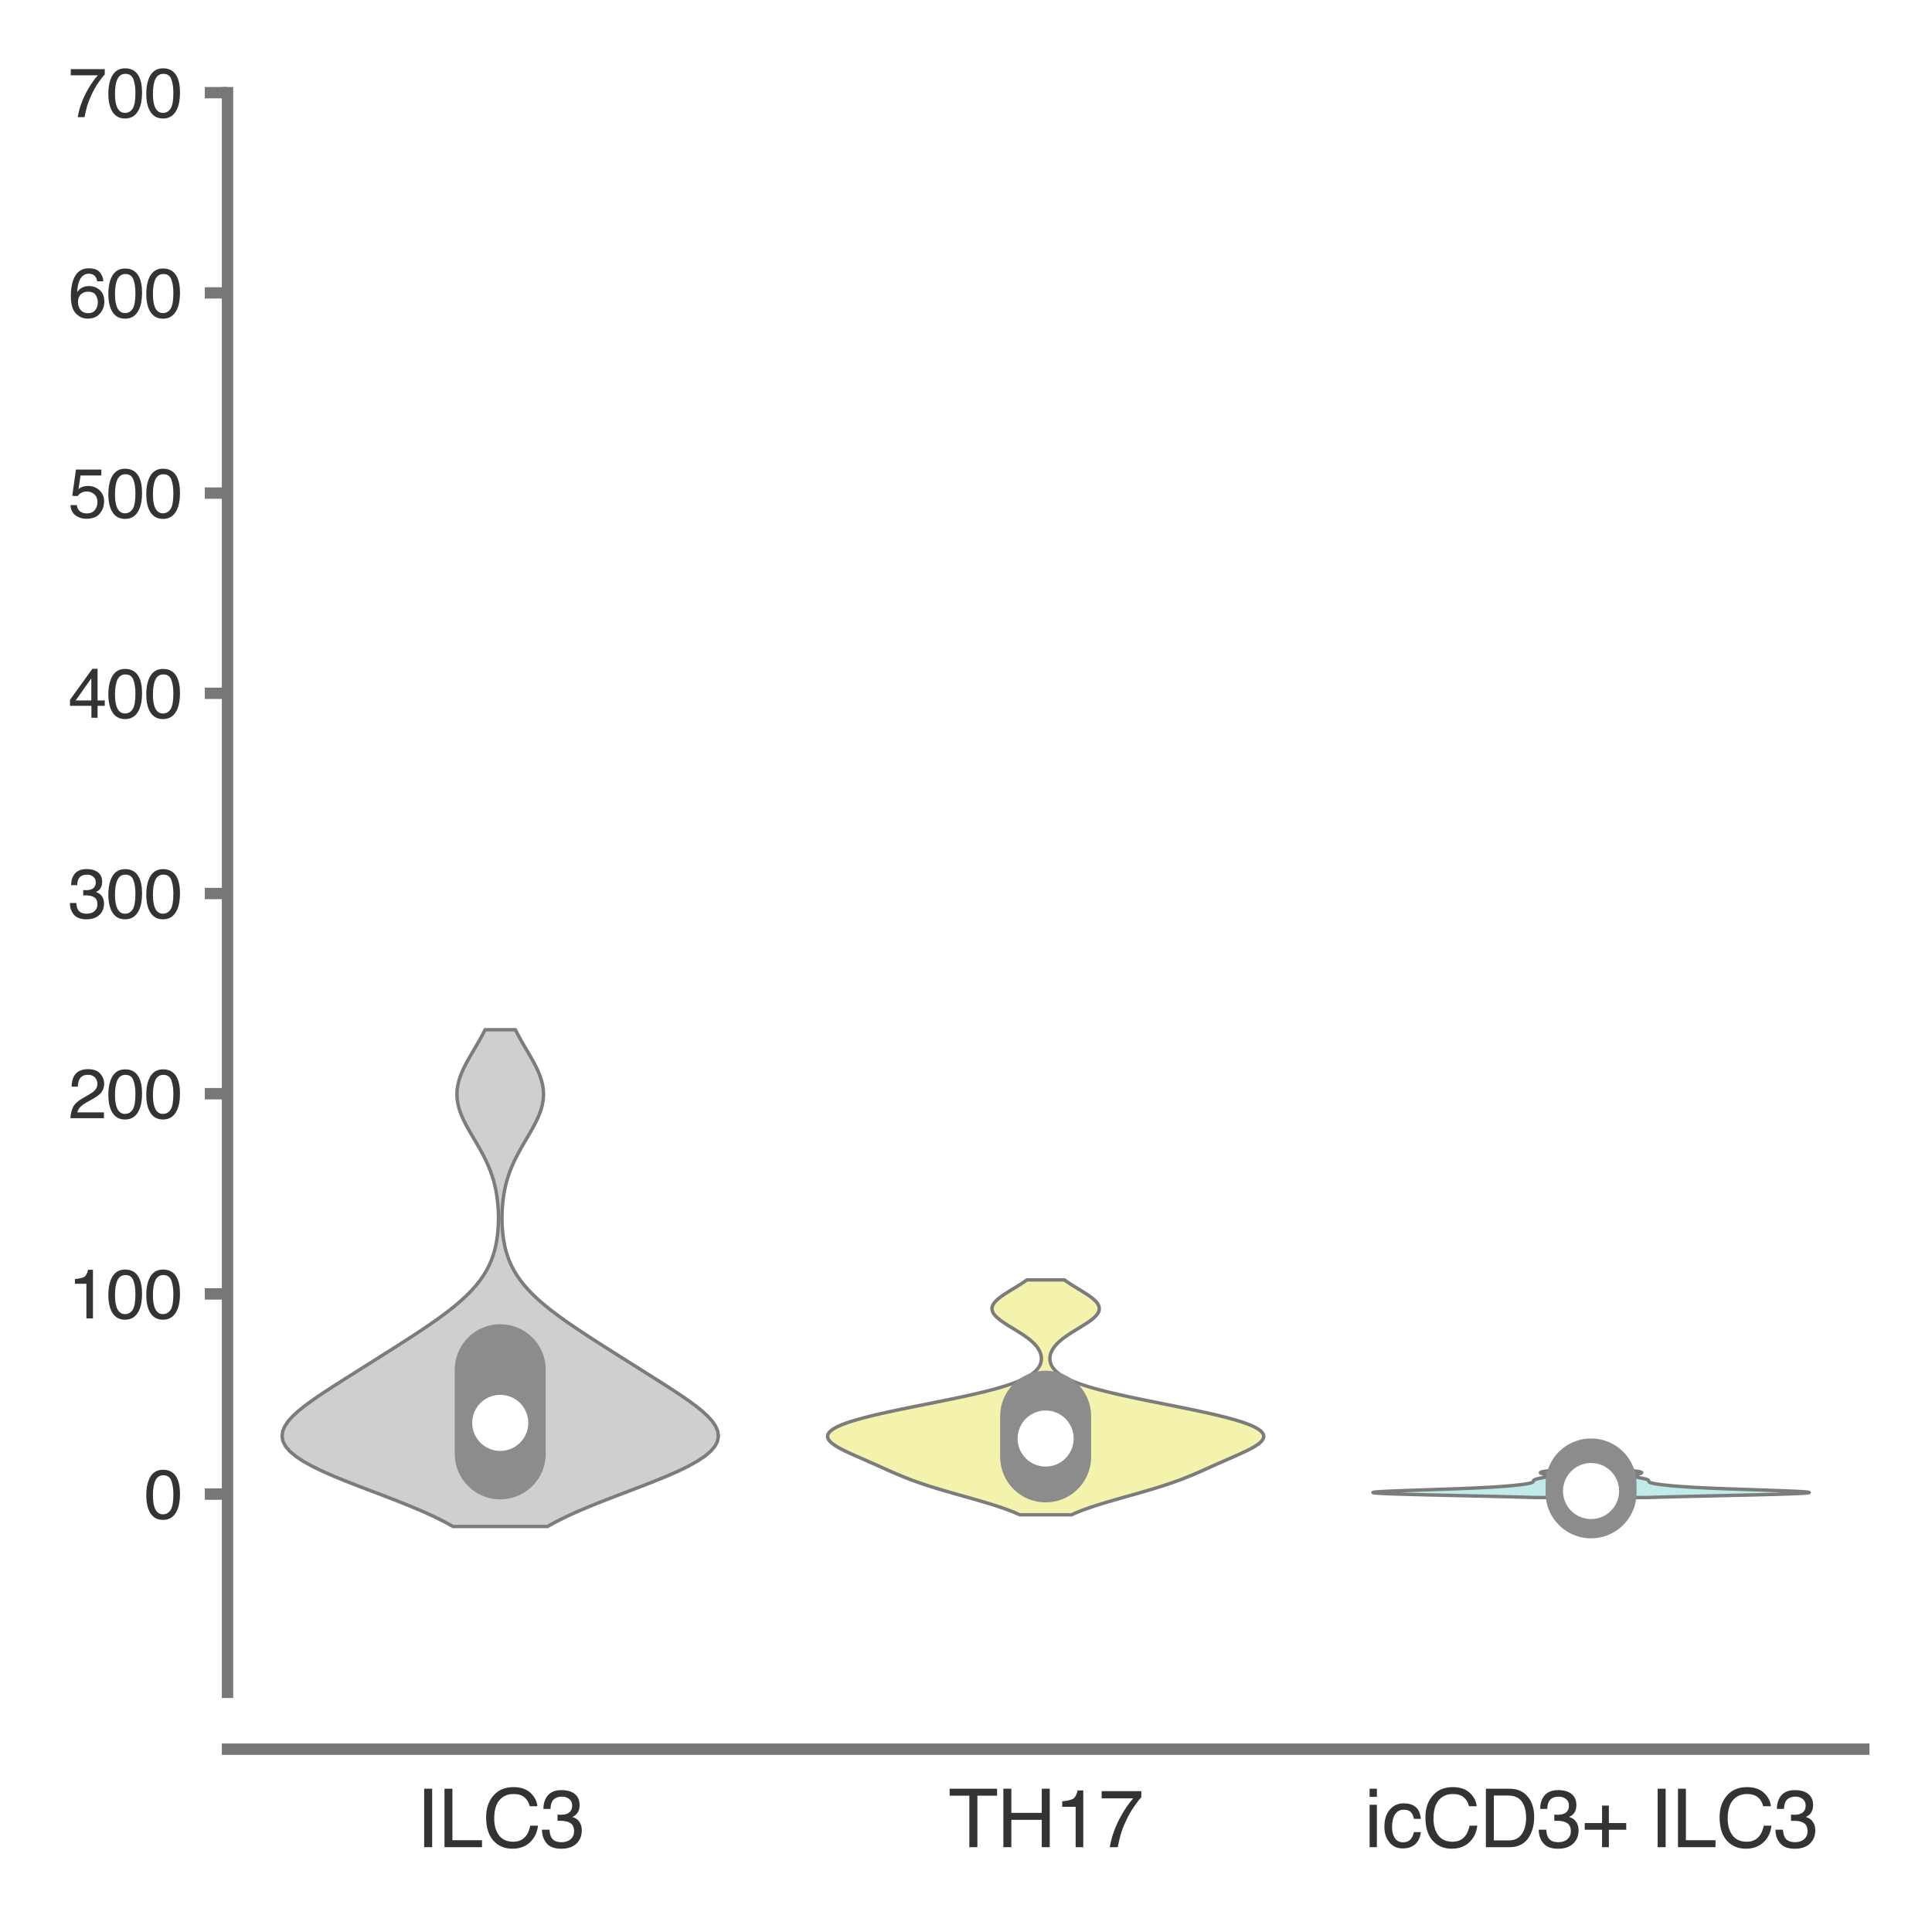 <?xml version="1.0" encoding="utf-8" standalone="no"?>
<!DOCTYPE svg PUBLIC "-//W3C//DTD SVG 1.1//EN"
  "http://www.w3.org/Graphics/SVG/1.1/DTD/svg11.dtd">
<svg xmlns:xlink="http://www.w3.org/1999/xlink" width="84.96pt" height="84.96pt" viewBox="0 0 84.96 84.96" xmlns="http://www.w3.org/2000/svg" version="1.1">
 <defs>
  <style type="text/css">*{stroke-linejoin: round; stroke-linecap: butt}</style>
 </defs>
 <g id="figure_1">
  <g id="patch_1">
   <path d="M 0 84.96 
L 84.96 84.96 
L 84.96 0 
L 0 0 
z
" style="fill: #ffffff"/>
  </g>
  <g id="axes_1">
   <g id="patch_2">
    <path d="M 10.005 74.42 
L 81.96 74.42 
L 81.96 4.076 
L 10.005 4.076 
z
" style="fill: #ffffff"/>
   </g>
   <g id="matplotlib.axis_1">
    <g id="xtick_1">
     <g id="text_1">
      <!-- ILC3 -->
      <g style="fill: #333333" transform="translate(18.301 81.23) scale(0.035 -0.035)">
       <defs>
        <path id="Helvetica-49" d="M 628 4591 
L 1256 4591 
L 1256 0 
L 628 0 
L 628 4591 
z
" transform="scale(0.016)"/>
        <path id="Helvetica-4c" d="M 488 4591 
L 1109 4591 
L 1109 547 
L 3434 547 
L 3434 0 
L 488 0 
L 488 4591 
z
" transform="scale(0.016)"/>
        <path id="Helvetica-43" d="M 2422 4716 
Q 3294 4716 3775 4256 
Q 4256 3797 4309 3213 
L 3703 3213 
Q 3600 3656 3292 3915 
Q 2984 4175 2428 4175 
Q 1750 4175 1333 3698 
Q 916 3222 916 2238 
Q 916 1431 1292 929 
Q 1669 428 2416 428 
Q 3103 428 3463 956 
Q 3653 1234 3747 1688 
L 4353 1688 
Q 4272 963 3816 472 
Q 3269 -119 2341 -119 
Q 1541 -119 997 366 
Q 281 1006 281 2344 
Q 281 3359 819 4009 
Q 1400 4716 2422 4716 
z
M 2297 4716 
L 2297 4716 
z
" transform="scale(0.016)"/>
        <path id="Helvetica-33" d="M 1663 -122 
Q 869 -122 511 314 
Q 153 750 153 1375 
L 741 1375 
Q 778 941 903 744 
Q 1122 391 1694 391 
Q 2138 391 2406 628 
Q 2675 866 2675 1241 
Q 2675 1703 2392 1887 
Q 2109 2072 1606 2072 
Q 1550 2072 1492 2070 
Q 1434 2069 1375 2066 
L 1375 2563 
Q 1463 2553 1522 2550 
Q 1581 2547 1650 2547 
Q 1966 2547 2169 2647 
Q 2525 2822 2525 3272 
Q 2525 3606 2287 3787 
Q 2050 3969 1734 3969 
Q 1172 3969 956 3594 
Q 838 3388 822 3006 
L 266 3006 
Q 266 3506 466 3856 
Q 809 4481 1675 4481 
Q 2359 4481 2734 4176 
Q 3109 3872 3109 3294 
Q 3109 2881 2888 2625 
Q 2750 2466 2531 2375 
Q 2884 2278 3082 2001 
Q 3281 1725 3281 1325 
Q 3281 684 2859 281 
Q 2438 -122 1663 -122 
z
" transform="scale(0.016)"/>
       </defs>
       <use xlink:href="#Helvetica-49"/>
       <use xlink:href="#Helvetica-4c" x="27.783"/>
       <use xlink:href="#Helvetica-43" x="83.398"/>
       <use xlink:href="#Helvetica-33" x="155.615"/>
      </g>
     </g>
    </g>
    <g id="xtick_2">
     <g id="text_2">
      <!-- TH17 -->
      <g style="fill: #333333" transform="translate(41.703 81.23) scale(0.035 -0.035)">
       <defs>
        <path id="Helvetica-54" d="M 3828 4591 
L 3828 4044 
L 2281 4044 
L 2281 0 
L 1650 0 
L 1650 4044 
L 103 4044 
L 103 4591 
L 3828 4591 
z
" transform="scale(0.016)"/>
        <path id="Helvetica-48" d="M 503 4591 
L 1131 4591 
L 1131 2694 
L 3519 2694 
L 3519 4591 
L 4147 4591 
L 4147 0 
L 3519 0 
L 3519 2147 
L 1131 2147 
L 1131 0 
L 503 0 
L 503 4591 
z
" transform="scale(0.016)"/>
        <path id="Helvetica-31" d="M 613 3169 
L 613 3600 
Q 1222 3659 1462 3798 
Q 1703 3938 1822 4456 
L 2266 4456 
L 2266 0 
L 1666 0 
L 1666 3169 
L 613 3169 
z
" transform="scale(0.016)"/>
        <path id="Helvetica-37" d="M 3347 4400 
L 3347 3909 
Q 3131 3700 2773 3181 
Q 2416 2663 2141 2063 
Q 1869 1478 1728 997 
Q 1638 688 1494 0 
L 872 0 
Q 1084 1281 1809 2550 
Q 2238 3294 2709 3834 
L 234 3834 
L 234 4400 
L 3347 4400 
z
" transform="scale(0.016)"/>
       </defs>
       <use xlink:href="#Helvetica-54"/>
       <use xlink:href="#Helvetica-48" x="61.084"/>
       <use xlink:href="#Helvetica-31" x="133.301"/>
       <use xlink:href="#Helvetica-37" x="188.916"/>
      </g>
     </g>
    </g>
    <g id="xtick_3">
     <g id="text_3">
      <!-- icCD3+ ILC3 -->
      <g style="fill: #333333" transform="translate(59.998 81.23) scale(0.035 -0.035)">
       <defs>
        <path id="Helvetica-69" d="M 413 3331 
L 984 3331 
L 984 0 
L 413 0 
L 413 3331 
z
M 413 4591 
L 984 4591 
L 984 3953 
L 413 3953 
L 413 4591 
z
" transform="scale(0.016)"/>
        <path id="Helvetica-63" d="M 1703 3444 
Q 2269 3444 2623 3169 
Q 2978 2894 3050 2222 
L 2503 2222 
Q 2453 2531 2275 2736 
Q 2097 2941 1703 2941 
Q 1166 2941 934 2416 
Q 784 2075 784 1575 
Q 784 1072 996 728 
Q 1209 384 1666 384 
Q 2016 384 2220 598 
Q 2425 813 2503 1184 
L 3050 1184 
Q 2956 519 2581 211 
Q 2206 -97 1622 -97 
Q 966 -97 575 383 
Q 184 863 184 1581 
Q 184 2463 612 2953 
Q 1041 3444 1703 3444 
z
M 1616 3428 
L 1616 3428 
z
" transform="scale(0.016)"/>
        <path id="Helvetica-44" d="M 2250 531 
Q 2566 531 2769 597 
Q 3131 719 3363 1066 
Q 3547 1344 3628 1778 
Q 3675 2038 3675 2259 
Q 3675 3113 3336 3584 
Q 2997 4056 2244 4056 
L 1141 4056 
L 1141 531 
L 2250 531 
z
M 516 4591 
L 2375 4591 
Q 3322 4591 3844 3919 
Q 4309 3313 4309 2366 
Q 4309 1634 4034 1044 
Q 3550 0 2369 0 
L 516 0 
L 516 4591 
z
" transform="scale(0.016)"/>
        <path id="Helvetica-2b" d="M 288 1369 
L 288 1894 
L 1650 1894 
L 1650 3266 
L 2184 3266 
L 2184 1894 
L 3547 1894 
L 3547 1369 
L 2184 1369 
L 2184 0 
L 1650 0 
L 1650 1369 
L 288 1369 
z
" transform="scale(0.016)"/>
        <path id="Helvetica-20" transform="scale(0.016)"/>
       </defs>
       <use xlink:href="#Helvetica-69"/>
       <use xlink:href="#Helvetica-63" x="22.217"/>
       <use xlink:href="#Helvetica-43" x="72.217"/>
       <use xlink:href="#Helvetica-44" x="144.434"/>
       <use xlink:href="#Helvetica-33" x="216.65"/>
       <use xlink:href="#Helvetica-2b" x="272.266"/>
       <use xlink:href="#Helvetica-20" x="330.664"/>
       <use xlink:href="#Helvetica-49" x="358.447"/>
       <use xlink:href="#Helvetica-4c" x="386.23"/>
       <use xlink:href="#Helvetica-43" x="441.846"/>
       <use xlink:href="#Helvetica-33" x="514.062"/>
      </g>
     </g>
    </g>
   </g>
   <g id="matplotlib.axis_2">
    <g id="ytick_1">
     <g id="line2d_1">
      <defs>
       <path id="m02220112eb" d="M 0 0 
L -1 0 
" style="stroke: #777777; stroke-width: 0.5"/>
      </defs>
      <g>
       <use xlink:href="#m02220112eb" x="10.005" y="65.704" style="fill: #777777; stroke: #777777; stroke-width: 0.5"/>
      </g>
     </g>
     <g id="text_4">
      <!-- 0 -->
      <g style="fill: #333333" transform="translate(6.337 66.78) scale(0.03 -0.03)">
       <defs>
        <path id="Helvetica-30" d="M 1731 4475 
Q 2600 4475 2988 3759 
Q 3288 3206 3288 2244 
Q 3288 1331 3016 734 
Q 2622 -122 1728 -122 
Q 922 -122 528 578 
Q 200 1163 200 2147 
Q 200 2909 397 3456 
Q 766 4475 1731 4475 
z
M 1725 391 
Q 2163 391 2422 778 
Q 2681 1166 2681 2222 
Q 2681 2984 2493 3476 
Q 2306 3969 1766 3969 
Q 1269 3969 1039 3501 
Q 809 3034 809 2125 
Q 809 1441 956 1025 
Q 1181 391 1725 391 
z
" transform="scale(0.016)"/>
       </defs>
       <use xlink:href="#Helvetica-30"/>
      </g>
     </g>
    </g>
    <g id="ytick_2">
     <g id="line2d_2">
      <g>
       <use xlink:href="#m02220112eb" x="10.005" y="56.9" style="fill: #777777; stroke: #777777; stroke-width: 0.5"/>
      </g>
     </g>
     <g id="text_5">
      <!-- 100 -->
      <g style="fill: #333333" transform="translate(3 57.976) scale(0.03 -0.03)">
       <use xlink:href="#Helvetica-31"/>
       <use xlink:href="#Helvetica-30" x="55.615"/>
       <use xlink:href="#Helvetica-30" x="111.23"/>
      </g>
     </g>
    </g>
    <g id="ytick_3">
     <g id="line2d_3">
      <g>
       <use xlink:href="#m02220112eb" x="10.005" y="48.096" style="fill: #777777; stroke: #777777; stroke-width: 0.5"/>
      </g>
     </g>
     <g id="text_6">
      <!-- 200 -->
      <g style="fill: #333333" transform="translate(3 49.172) scale(0.03 -0.03)">
       <defs>
        <path id="Helvetica-32" d="M 200 0 
Q 231 578 439 1006 
Q 647 1434 1250 1784 
L 1850 2131 
Q 2253 2366 2416 2531 
Q 2672 2791 2672 3125 
Q 2672 3516 2437 3745 
Q 2203 3975 1813 3975 
Q 1234 3975 1013 3538 
Q 894 3303 881 2888 
L 309 2888 
Q 319 3472 525 3841 
Q 891 4491 1816 4491 
Q 2584 4491 2939 4075 
Q 3294 3659 3294 3150 
Q 3294 2613 2916 2231 
Q 2697 2009 2131 1694 
L 1703 1456 
Q 1397 1288 1222 1134 
Q 909 863 828 531 
L 3272 531 
L 3272 0 
L 200 0 
z
" transform="scale(0.016)"/>
       </defs>
       <use xlink:href="#Helvetica-32"/>
       <use xlink:href="#Helvetica-30" x="55.615"/>
       <use xlink:href="#Helvetica-30" x="111.23"/>
      </g>
     </g>
    </g>
    <g id="ytick_4">
     <g id="line2d_4">
      <g>
       <use xlink:href="#m02220112eb" x="10.005" y="39.292" style="fill: #777777; stroke: #777777; stroke-width: 0.5"/>
      </g>
     </g>
     <g id="text_7">
      <!-- 300 -->
      <g style="fill: #333333" transform="translate(3 40.368) scale(0.03 -0.03)">
       <use xlink:href="#Helvetica-33"/>
       <use xlink:href="#Helvetica-30" x="55.615"/>
       <use xlink:href="#Helvetica-30" x="111.23"/>
      </g>
     </g>
    </g>
    <g id="ytick_5">
     <g id="line2d_5">
      <g>
       <use xlink:href="#m02220112eb" x="10.005" y="30.488" style="fill: #777777; stroke: #777777; stroke-width: 0.5"/>
      </g>
     </g>
     <g id="text_8">
      <!-- 400 -->
      <g style="fill: #333333" transform="translate(3 31.564) scale(0.03 -0.03)">
       <defs>
        <path id="Helvetica-34" d="M 2116 1584 
L 2116 3613 
L 681 1584 
L 2116 1584 
z
M 2125 0 
L 2125 1094 
L 163 1094 
L 163 1644 
L 2213 4488 
L 2688 4488 
L 2688 1584 
L 3347 1584 
L 3347 1094 
L 2688 1094 
L 2688 0 
L 2125 0 
z
" transform="scale(0.016)"/>
       </defs>
       <use xlink:href="#Helvetica-34"/>
       <use xlink:href="#Helvetica-30" x="55.615"/>
       <use xlink:href="#Helvetica-30" x="111.23"/>
      </g>
     </g>
    </g>
    <g id="ytick_6">
     <g id="line2d_6">
      <g>
       <use xlink:href="#m02220112eb" x="10.005" y="21.684" style="fill: #777777; stroke: #777777; stroke-width: 0.5"/>
      </g>
     </g>
     <g id="text_9">
      <!-- 500 -->
      <g style="fill: #333333" transform="translate(3 22.76) scale(0.03 -0.03)">
       <defs>
        <path id="Helvetica-35" d="M 791 1141 
Q 847 659 1238 475 
Q 1438 381 1700 381 
Q 2200 381 2440 700 
Q 2681 1019 2681 1406 
Q 2681 1875 2395 2131 
Q 2109 2388 1709 2388 
Q 1419 2388 1211 2275 
Q 1003 2163 856 1963 
L 369 1991 
L 709 4400 
L 3034 4400 
L 3034 3856 
L 1131 3856 
L 941 2613 
Q 1097 2731 1238 2791 
Q 1488 2894 1816 2894 
Q 2431 2894 2859 2497 
Q 3288 2100 3288 1491 
Q 3288 856 2895 371 
Q 2503 -113 1644 -113 
Q 1097 -113 676 195 
Q 256 503 206 1141 
L 791 1141 
z
" transform="scale(0.016)"/>
       </defs>
       <use xlink:href="#Helvetica-35"/>
       <use xlink:href="#Helvetica-30" x="55.615"/>
       <use xlink:href="#Helvetica-30" x="111.23"/>
      </g>
     </g>
    </g>
    <g id="ytick_7">
     <g id="line2d_7">
      <g>
       <use xlink:href="#m02220112eb" x="10.005" y="12.88" style="fill: #777777; stroke: #777777; stroke-width: 0.5"/>
      </g>
     </g>
     <g id="text_10">
      <!-- 600 -->
      <g style="fill: #333333" transform="translate(3 13.956) scale(0.03 -0.03)">
       <defs>
        <path id="Helvetica-36" d="M 1872 4494 
Q 2622 4494 2917 4105 
Q 3213 3716 3213 3303 
L 2656 3303 
Q 2606 3569 2497 3719 
Q 2294 4000 1881 4000 
Q 1409 4000 1131 3564 
Q 853 3128 822 2316 
Q 1016 2600 1309 2741 
Q 1578 2866 1909 2866 
Q 2472 2866 2890 2506 
Q 3309 2147 3309 1434 
Q 3309 825 2912 354 
Q 2516 -116 1781 -116 
Q 1153 -116 697 361 
Q 241 838 241 1966 
Q 241 2800 444 3381 
Q 834 4494 1872 4494 
z
M 1831 384 
Q 2275 384 2495 682 
Q 2716 981 2716 1388 
Q 2716 1731 2519 2042 
Q 2322 2353 1803 2353 
Q 1441 2353 1167 2112 
Q 894 1872 894 1388 
Q 894 963 1142 673 
Q 1391 384 1831 384 
z
" transform="scale(0.016)"/>
       </defs>
       <use xlink:href="#Helvetica-36"/>
       <use xlink:href="#Helvetica-30" x="55.615"/>
       <use xlink:href="#Helvetica-30" x="111.23"/>
      </g>
     </g>
    </g>
    <g id="ytick_8">
     <g id="line2d_8">
      <g>
       <use xlink:href="#m02220112eb" x="10.005" y="4.076" style="fill: #777777; stroke: #777777; stroke-width: 0.5"/>
      </g>
     </g>
     <g id="text_11">
      <!-- 700 -->
      <g style="fill: #333333" transform="translate(3 5.152) scale(0.03 -0.03)">
       <use xlink:href="#Helvetica-37"/>
       <use xlink:href="#Helvetica-30" x="55.615"/>
       <use xlink:href="#Helvetica-30" x="111.23"/>
      </g>
     </g>
    </g>
   </g>
   <g id="PolyCollection_1">
    <defs>
     <path id="m5ea0309568" d="M 24.073 -17.832 
L 19.922 -17.832 
L 19.521 -18.052 
L 19.076 -18.273 
L 18.591 -18.494 
L 18.071 -18.714 
L 17.522 -18.935 
L 16.952 -19.156 
L 16.373 -19.376 
L 15.795 -19.597 
L 15.229 -19.818 
L 14.689 -20.038 
L 14.187 -20.259 
L 13.732 -20.48 
L 13.335 -20.7 
L 13.003 -20.921 
L 12.742 -21.142 
L 12.555 -21.362 
L 12.443 -21.583 
L 12.404 -21.804 
L 12.433 -22.024 
L 12.527 -22.245 
L 12.677 -22.466 
L 12.876 -22.686 
L 13.117 -22.907 
L 13.39 -23.128 
L 13.689 -23.348 
L 14.007 -23.569 
L 14.339 -23.79 
L 14.679 -24.01 
L 15.025 -24.231 
L 15.374 -24.452 
L 15.724 -24.672 
L 16.074 -24.893 
L 16.425 -25.114 
L 16.774 -25.334 
L 17.123 -25.555 
L 17.47 -25.776 
L 17.815 -25.996 
L 18.155 -26.217 
L 18.491 -26.438 
L 18.819 -26.658 
L 19.138 -26.879 
L 19.444 -27.1 
L 19.737 -27.32 
L 20.014 -27.541 
L 20.272 -27.762 
L 20.511 -27.982 
L 20.729 -28.203 
L 20.926 -28.424 
L 21.101 -28.644 
L 21.256 -28.865 
L 21.39 -29.086 
L 21.505 -29.306 
L 21.602 -29.527 
L 21.683 -29.748 
L 21.75 -29.968 
L 21.803 -30.189 
L 21.844 -30.41 
L 21.876 -30.63 
L 21.898 -30.851 
L 21.912 -31.072 
L 21.919 -31.292 
L 21.919 -31.513 
L 21.912 -31.734 
L 21.897 -31.954 
L 21.875 -32.175 
L 21.845 -32.396 
L 21.807 -32.616 
L 21.759 -32.837 
L 21.701 -33.058 
L 21.632 -33.278 
L 21.553 -33.499 
L 21.462 -33.72 
L 21.361 -33.94 
L 21.251 -34.161 
L 21.132 -34.382 
L 21.006 -34.602 
L 20.877 -34.823 
L 20.747 -35.044 
L 20.62 -35.264 
L 20.498 -35.485 
L 20.387 -35.706 
L 20.289 -35.926 
L 20.208 -36.147 
L 20.147 -36.368 
L 20.108 -36.588 
L 20.093 -36.809 
L 20.101 -37.03 
L 20.134 -37.25 
L 20.189 -37.471 
L 20.265 -37.692 
L 20.358 -37.912 
L 20.466 -38.133 
L 20.585 -38.354 
L 20.711 -38.574 
L 20.841 -38.795 
L 20.971 -39.016 
L 21.097 -39.236 
L 21.218 -39.457 
L 21.332 -39.678 
L 22.663 -39.678 
L 22.663 -39.678 
L 22.777 -39.457 
L 22.898 -39.236 
L 23.024 -39.016 
L 23.154 -38.795 
L 23.284 -38.574 
L 23.41 -38.354 
L 23.529 -38.133 
L 23.637 -37.912 
L 23.73 -37.692 
L 23.806 -37.471 
L 23.861 -37.25 
L 23.894 -37.03 
L 23.902 -36.809 
L 23.887 -36.588 
L 23.848 -36.368 
L 23.787 -36.147 
L 23.706 -35.926 
L 23.608 -35.706 
L 23.497 -35.485 
L 23.376 -35.264 
L 23.248 -35.044 
L 23.118 -34.823 
L 22.989 -34.602 
L 22.864 -34.382 
L 22.745 -34.161 
L 22.634 -33.94 
L 22.533 -33.72 
L 22.442 -33.499 
L 22.363 -33.278 
L 22.294 -33.058 
L 22.236 -32.837 
L 22.188 -32.616 
L 22.15 -32.396 
L 22.12 -32.175 
L 22.098 -31.954 
L 22.084 -31.734 
L 22.076 -31.513 
L 22.076 -31.292 
L 22.083 -31.072 
L 22.097 -30.851 
L 22.119 -30.63 
L 22.151 -30.41 
L 22.192 -30.189 
L 22.245 -29.968 
L 22.312 -29.748 
L 22.393 -29.527 
L 22.49 -29.306 
L 22.605 -29.086 
L 22.739 -28.865 
L 22.894 -28.644 
L 23.069 -28.424 
L 23.266 -28.203 
L 23.484 -27.982 
L 23.723 -27.762 
L 23.982 -27.541 
L 24.258 -27.32 
L 24.551 -27.1 
L 24.857 -26.879 
L 25.176 -26.658 
L 25.504 -26.438 
L 25.84 -26.217 
L 26.18 -25.996 
L 26.525 -25.776 
L 26.872 -25.555 
L 27.221 -25.334 
L 27.57 -25.114 
L 27.921 -24.893 
L 28.271 -24.672 
L 28.621 -24.452 
L 28.97 -24.231 
L 29.316 -24.01 
L 29.656 -23.79 
L 29.988 -23.569 
L 30.306 -23.348 
L 30.605 -23.128 
L 30.878 -22.907 
L 31.119 -22.686 
L 31.318 -22.466 
L 31.468 -22.245 
L 31.562 -22.024 
L 31.591 -21.804 
L 31.552 -21.583 
L 31.44 -21.362 
L 31.253 -21.142 
L 30.992 -20.921 
L 30.66 -20.7 
L 30.263 -20.48 
L 29.808 -20.259 
L 29.306 -20.038 
L 28.766 -19.818 
L 28.2 -19.597 
L 27.622 -19.376 
L 27.043 -19.156 
L 26.474 -18.935 
L 25.924 -18.714 
L 25.404 -18.494 
L 24.919 -18.273 
L 24.474 -18.052 
L 24.073 -17.832 
z
" style="stroke: #7c7c7c; stroke-width: 0.15"/>
    </defs>
    <g clip-path="url(#p566edb1a9e)">
     <use xlink:href="#m5ea0309568" x="0" y="84.96" style="fill: #cfcfcf; stroke: #7c7c7c; stroke-width: 0.15"/>
    </g>
   </g>
   <g id="PolyCollection_2">
    <defs>
     <path id="mf8be188abf" d="M 47.121 -18.347 
L 44.844 -18.347 
L 44.607 -18.452 
L 44.342 -18.556 
L 44.051 -18.66 
L 43.734 -18.765 
L 43.397 -18.869 
L 43.044 -18.973 
L 42.68 -19.078 
L 42.311 -19.182 
L 41.942 -19.286 
L 41.58 -19.391 
L 41.229 -19.495 
L 40.893 -19.599 
L 40.574 -19.704 
L 40.274 -19.808 
L 39.993 -19.912 
L 39.728 -20.017 
L 39.476 -20.121 
L 39.235 -20.225 
L 39 -20.329 
L 38.768 -20.434 
L 38.535 -20.538 
L 38.301 -20.642 
L 38.064 -20.747 
L 37.825 -20.851 
L 37.589 -20.955 
L 37.357 -21.06 
L 37.137 -21.164 
L 36.933 -21.268 
L 36.753 -21.373 
L 36.603 -21.477 
L 36.488 -21.581 
L 36.415 -21.686 
L 36.388 -21.79 
L 36.411 -21.894 
L 36.486 -21.999 
L 36.614 -22.103 
L 36.795 -22.207 
L 37.03 -22.312 
L 37.315 -22.416 
L 37.649 -22.52 
L 38.028 -22.624 
L 38.448 -22.729 
L 38.902 -22.833 
L 39.384 -22.937 
L 39.887 -23.042 
L 40.404 -23.146 
L 40.926 -23.25 
L 41.445 -23.355 
L 41.953 -23.459 
L 42.443 -23.563 
L 42.908 -23.668 
L 43.342 -23.772 
L 43.741 -23.876 
L 44.103 -23.981 
L 44.425 -24.085 
L 44.707 -24.189 
L 44.951 -24.294 
L 45.157 -24.398 
L 45.329 -24.502 
L 45.469 -24.606 
L 45.58 -24.711 
L 45.665 -24.815 
L 45.727 -24.919 
L 45.768 -25.024 
L 45.791 -25.128 
L 45.796 -25.232 
L 45.785 -25.337 
L 45.759 -25.441 
L 45.716 -25.545 
L 45.658 -25.65 
L 45.583 -25.754 
L 45.492 -25.858 
L 45.384 -25.963 
L 45.261 -26.067 
L 45.123 -26.171 
L 44.971 -26.276 
L 44.81 -26.38 
L 44.641 -26.484 
L 44.47 -26.588 
L 44.301 -26.693 
L 44.14 -26.797 
L 43.992 -26.901 
L 43.863 -27.006 
L 43.758 -27.11 
L 43.68 -27.214 
L 43.634 -27.319 
L 43.621 -27.423 
L 43.642 -27.527 
L 43.695 -27.632 
L 43.779 -27.736 
L 43.89 -27.84 
L 44.024 -27.945 
L 44.175 -28.049 
L 44.339 -28.153 
L 44.509 -28.258 
L 44.68 -28.362 
L 44.847 -28.466 
L 45.008 -28.571 
L 45.157 -28.675 
L 46.808 -28.675 
L 46.808 -28.675 
L 46.957 -28.571 
L 47.117 -28.466 
L 47.285 -28.362 
L 47.456 -28.258 
L 47.626 -28.153 
L 47.79 -28.049 
L 47.941 -27.945 
L 48.075 -27.84 
L 48.186 -27.736 
L 48.27 -27.632 
L 48.323 -27.527 
L 48.344 -27.423 
L 48.331 -27.319 
L 48.285 -27.214 
L 48.207 -27.11 
L 48.102 -27.006 
L 47.972 -26.901 
L 47.825 -26.797 
L 47.663 -26.693 
L 47.495 -26.588 
L 47.324 -26.484 
L 47.155 -26.38 
L 46.994 -26.276 
L 46.842 -26.171 
L 46.704 -26.067 
L 46.581 -25.963 
L 46.473 -25.858 
L 46.382 -25.754 
L 46.307 -25.65 
L 46.249 -25.545 
L 46.206 -25.441 
L 46.179 -25.337 
L 46.169 -25.232 
L 46.174 -25.128 
L 46.197 -25.024 
L 46.238 -24.919 
L 46.3 -24.815 
L 46.385 -24.711 
L 46.496 -24.606 
L 46.636 -24.502 
L 46.808 -24.398 
L 47.014 -24.294 
L 47.258 -24.189 
L 47.54 -24.085 
L 47.862 -23.981 
L 48.224 -23.876 
L 48.623 -23.772 
L 49.057 -23.668 
L 49.522 -23.563 
L 50.011 -23.459 
L 50.52 -23.355 
L 51.039 -23.25 
L 51.561 -23.146 
L 52.077 -23.042 
L 52.581 -22.937 
L 53.063 -22.833 
L 53.517 -22.729 
L 53.936 -22.624 
L 54.315 -22.52 
L 54.65 -22.416 
L 54.935 -22.312 
L 55.17 -22.207 
L 55.351 -22.103 
L 55.479 -21.999 
L 55.554 -21.894 
L 55.576 -21.79 
L 55.549 -21.686 
L 55.477 -21.581 
L 55.362 -21.477 
L 55.212 -21.373 
L 55.032 -21.268 
L 54.828 -21.164 
L 54.608 -21.06 
L 54.376 -20.955 
L 54.139 -20.851 
L 53.901 -20.747 
L 53.664 -20.642 
L 53.43 -20.538 
L 53.197 -20.434 
L 52.965 -20.329 
L 52.73 -20.225 
L 52.489 -20.121 
L 52.237 -20.017 
L 51.972 -19.912 
L 51.691 -19.808 
L 51.391 -19.704 
L 51.072 -19.599 
L 50.736 -19.495 
L 50.385 -19.391 
L 50.023 -19.286 
L 49.654 -19.182 
L 49.285 -19.078 
L 48.921 -18.973 
L 48.568 -18.869 
L 48.231 -18.765 
L 47.914 -18.66 
L 47.622 -18.556 
L 47.357 -18.452 
L 47.121 -18.347 
z
" style="stroke: #7c7c7c; stroke-width: 0.15"/>
    </defs>
    <g clip-path="url(#p566edb1a9e)">
     <use xlink:href="#mf8be188abf" x="0" y="84.96" style="fill: #f3f3ae; stroke: #7c7c7c; stroke-width: 0.15"/>
    </g>
   </g>
   <g id="PolyCollection_3">
    <defs>
     <path id="md6c05b428e" d="M 72.436 -19.106 
L 67.499 -19.106 
L 67.069 -19.119 
L 66.599 -19.132 
L 66.095 -19.145 
L 65.56 -19.158 
L 65.003 -19.171 
L 64.433 -19.184 
L 63.86 -19.197 
L 63.296 -19.21 
L 62.751 -19.223 
L 62.239 -19.236 
L 61.771 -19.249 
L 61.358 -19.262 
L 61.009 -19.275 
L 60.732 -19.288 
L 60.532 -19.301 
L 60.412 -19.314 
L 60.373 -19.327 
L 60.413 -19.34 
L 60.527 -19.353 
L 60.708 -19.366 
L 60.95 -19.379 
L 61.241 -19.392 
L 61.572 -19.405 
L 61.933 -19.418 
L 62.312 -19.431 
L 62.701 -19.445 
L 63.09 -19.458 
L 63.471 -19.471 
L 63.839 -19.484 
L 64.188 -19.497 
L 64.515 -19.51 
L 64.818 -19.523 
L 65.096 -19.536 
L 65.349 -19.549 
L 65.58 -19.562 
L 65.789 -19.575 
L 65.978 -19.588 
L 66.151 -19.601 
L 66.309 -19.614 
L 66.454 -19.627 
L 66.587 -19.64 
L 66.711 -19.653 
L 66.825 -19.666 
L 66.93 -19.679 
L 67.025 -19.692 
L 67.11 -19.705 
L 67.186 -19.718 
L 67.25 -19.731 
L 67.303 -19.744 
L 67.345 -19.757 
L 67.377 -19.77 
L 67.4 -19.783 
L 67.414 -19.796 
L 67.423 -19.809 
L 67.427 -19.822 
L 67.431 -19.835 
L 67.436 -19.848 
L 67.445 -19.861 
L 67.46 -19.874 
L 67.482 -19.887 
L 67.513 -19.9 
L 67.553 -19.914 
L 67.601 -19.927 
L 67.656 -19.94 
L 67.717 -19.953 
L 67.781 -19.966 
L 67.845 -19.979 
L 67.906 -19.992 
L 67.961 -20.005 
L 68.008 -20.018 
L 68.043 -20.031 
L 68.066 -20.044 
L 68.075 -20.057 
L 68.07 -20.07 
L 68.052 -20.083 
L 68.023 -20.096 
L 67.984 -20.109 
L 67.939 -20.122 
L 67.891 -20.135 
L 67.844 -20.148 
L 67.802 -20.161 
L 67.768 -20.174 
L 67.747 -20.187 
L 67.74 -20.2 
L 67.749 -20.213 
L 67.778 -20.226 
L 67.824 -20.239 
L 67.89 -20.252 
L 67.973 -20.265 
L 68.072 -20.278 
L 68.184 -20.291 
L 68.307 -20.304 
L 68.438 -20.317 
L 68.573 -20.33 
L 68.71 -20.343 
L 68.846 -20.356 
L 68.977 -20.369 
L 69.103 -20.382 
L 69.221 -20.396 
L 70.714 -20.396 
L 70.714 -20.396 
L 70.832 -20.382 
L 70.957 -20.369 
L 71.089 -20.356 
L 71.225 -20.343 
L 71.362 -20.33 
L 71.497 -20.317 
L 71.628 -20.304 
L 71.751 -20.291 
L 71.863 -20.278 
L 71.962 -20.265 
L 72.045 -20.252 
L 72.11 -20.239 
L 72.157 -20.226 
L 72.185 -20.213 
L 72.195 -20.2 
L 72.188 -20.187 
L 72.166 -20.174 
L 72.133 -20.161 
L 72.091 -20.148 
L 72.044 -20.135 
L 71.996 -20.122 
L 71.951 -20.109 
L 71.912 -20.096 
L 71.882 -20.083 
L 71.864 -20.07 
L 71.859 -20.057 
L 71.869 -20.044 
L 71.891 -20.031 
L 71.927 -20.018 
L 71.973 -20.005 
L 72.029 -19.992 
L 72.09 -19.979 
L 72.154 -19.966 
L 72.218 -19.953 
L 72.278 -19.94 
L 72.334 -19.927 
L 72.382 -19.914 
L 72.422 -19.9 
L 72.453 -19.887 
L 72.475 -19.874 
L 72.49 -19.861 
L 72.499 -19.848 
L 72.504 -19.835 
L 72.507 -19.822 
L 72.512 -19.809 
L 72.521 -19.796 
L 72.535 -19.783 
L 72.557 -19.77 
L 72.589 -19.757 
L 72.632 -19.744 
L 72.685 -19.731 
L 72.749 -19.718 
L 72.824 -19.705 
L 72.91 -19.692 
L 73.005 -19.679 
L 73.11 -19.666 
L 73.224 -19.653 
L 73.347 -19.64 
L 73.481 -19.627 
L 73.626 -19.614 
L 73.784 -19.601 
L 73.956 -19.588 
L 74.146 -19.575 
L 74.355 -19.562 
L 74.585 -19.549 
L 74.839 -19.536 
L 75.117 -19.523 
L 75.42 -19.51 
L 75.747 -19.497 
L 76.096 -19.484 
L 76.464 -19.471 
L 76.845 -19.458 
L 77.234 -19.445 
L 77.622 -19.431 
L 78.002 -19.418 
L 78.363 -19.405 
L 78.694 -19.392 
L 78.985 -19.379 
L 79.226 -19.366 
L 79.408 -19.353 
L 79.522 -19.34 
L 79.561 -19.327 
L 79.522 -19.314 
L 79.403 -19.301 
L 79.203 -19.288 
L 78.926 -19.275 
L 78.577 -19.262 
L 78.163 -19.249 
L 77.695 -19.236 
L 77.183 -19.223 
L 76.639 -19.21 
L 76.074 -19.197 
L 75.501 -19.184 
L 74.931 -19.171 
L 74.374 -19.158 
L 73.84 -19.145 
L 73.335 -19.132 
L 72.866 -19.119 
L 72.436 -19.106 
z
" style="stroke: #7c7c7c; stroke-width: 0.15"/>
    </defs>
    <g clip-path="url(#p566edb1a9e)">
     <use xlink:href="#md6c05b428e" x="0" y="84.96" style="fill: #c0ebe9; stroke: #7c7c7c; stroke-width: 0.15"/>
    </g>
   </g>
   <g id="line2d_9">
    <path d="M 21.998 64.29 
L 21.998 59.104 
" clip-path="url(#p566edb1a9e)" style="fill: none; stroke: #8c8c8c; stroke-width: 0.75; stroke-linecap: round"/>
   </g>
   <g id="line2d_10">
    <path d="M 21.998 63.934 
L 21.998 60.233 
" clip-path="url(#p566edb1a9e)" style="fill: none; stroke: #8c8c8c; stroke-width: 4; stroke-linecap: round"/>
   </g>
   <g id="line2d_11">
    <path d="M 21.998 62.571 
" clip-path="url(#p566edb1a9e)" style="fill: none; stroke: #7c7c7c; stroke-width: 1.2; stroke-linecap: round"/>
    <defs>
     <path id="ma61770a6c2" d="M 0 0.833 
C 0.221 0.833 0.433 0.746 0.589 0.589 
C 0.746 0.433 0.833 0.221 0.833 0 
C 0.833 -0.221 0.746 -0.433 0.589 -0.589 
C 0.433 -0.746 0.221 -0.833 0 -0.833 
C -0.221 -0.833 -0.433 -0.746 -0.589 -0.589 
C -0.746 -0.433 -0.833 -0.221 -0.833 0 
C -0.833 0.221 -0.746 0.433 -0.589 0.589 
C -0.433 0.746 -0.221 0.833 0 0.833 
z
" style="stroke: #ffffff; stroke-width: 0.8"/>
    </defs>
    <g clip-path="url(#p566edb1a9e)">
     <use xlink:href="#ma61770a6c2" x="21.998" y="62.571" style="fill: #ffffff; stroke: #ffffff; stroke-width: 0.8"/>
    </g>
   </g>
   <g id="line2d_12">
    <path d="M 45.982 65.349 
L 45.982 62.124 
" clip-path="url(#p566edb1a9e)" style="fill: none; stroke: #8c8c8c; stroke-width: 0.75; stroke-linecap: round"/>
   </g>
   <g id="line2d_13">
    <path d="M 45.982 64.067 
L 45.982 62.278 
" clip-path="url(#p566edb1a9e)" style="fill: none; stroke: #8c8c8c; stroke-width: 4; stroke-linecap: round"/>
   </g>
   <g id="line2d_14">
    <path d="M 45.982 63.26 
" clip-path="url(#p566edb1a9e)" style="fill: none; stroke: #7c7c7c; stroke-width: 1.2; stroke-linecap: round"/>
    <g clip-path="url(#p566edb1a9e)">
     <use xlink:href="#ma61770a6c2" x="45.982" y="63.26" style="fill: #ffffff; stroke: #ffffff; stroke-width: 0.8"/>
    </g>
   </g>
   <g id="line2d_15">
    <path d="M 69.967 65.674 
L 69.967 64.745 
" clip-path="url(#p566edb1a9e)" style="fill: none; stroke: #8c8c8c; stroke-width: 0.75; stroke-linecap: round"/>
   </g>
   <g id="line2d_16">
    <path d="M 69.967 65.648 
L 69.967 65.257 
" clip-path="url(#p566edb1a9e)" style="fill: none; stroke: #8c8c8c; stroke-width: 4; stroke-linecap: round"/>
   </g>
   <g id="line2d_17">
    <path d="M 69.967 65.568 
" clip-path="url(#p566edb1a9e)" style="fill: none; stroke: #7c7c7c; stroke-width: 1.2; stroke-linecap: round"/>
    <g clip-path="url(#p566edb1a9e)">
     <use xlink:href="#ma61770a6c2" x="69.967" y="65.568" style="fill: #ffffff; stroke: #ffffff; stroke-width: 0.8"/>
    </g>
   </g>
   <g id="patch_3">
    <path d="M 10.005 74.42 
L 10.005 4.076 
" style="fill: none; stroke: #777777; stroke-width: 0.5; stroke-linejoin: miter; stroke-linecap: square"/>
   </g>
   <g id="patch_4">
    <path d="M 10.005 76.92 
L 81.96 76.92 
" style="fill: none; stroke: #777777; stroke-width: 0.5; stroke-linejoin: miter; stroke-linecap: square"/>
   </g>
  </g>
 </g>
 <defs>
  <clipPath id="p566edb1a9e">
   <rect x="10.005" y="4.076" width="71.955" height="70.343"/>
  </clipPath>
 </defs>
</svg>

